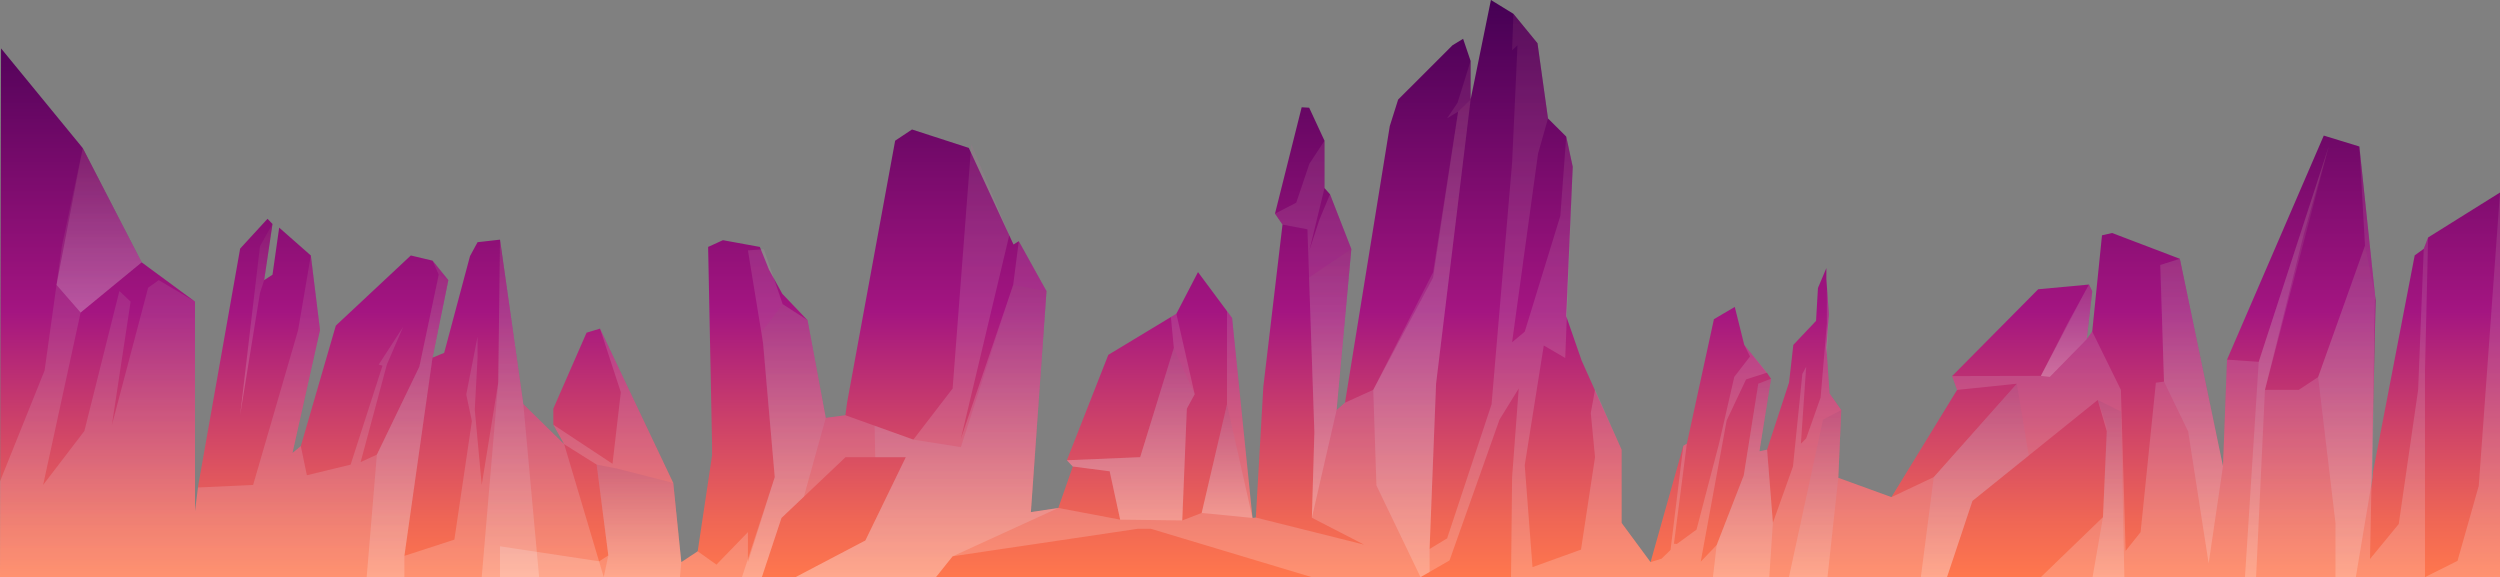 <?xml version="1.0" encoding="UTF-8"?>
<svg xmlns="http://www.w3.org/2000/svg" xmlns:xlink="http://www.w3.org/1999/xlink" viewBox="0 0 1000 230.85">
  <rect x="0" y="0" width="1000" height="230.85" fill="#808080" stroke="none"/>
  <defs>
    <style>
      .cls-1 {
        fill: url(#_Áåçûìÿííûé_ãðàäèåíò_6-6);
      }

      .cls-1, .cls-2, .cls-3, .cls-4, .cls-5, .cls-6, .cls-7, .cls-8, .cls-9, .cls-10, .cls-11, .cls-12, .cls-13, .cls-14, .cls-15, .cls-16, .cls-17, .cls-18, .cls-19, .cls-20, .cls-21, .cls-22 {
        fill-rule: evenodd;
      }

      .cls-1, .cls-3, .cls-4, .cls-5, .cls-6, .cls-7, .cls-8, .cls-9, .cls-10, .cls-11, .cls-12, .cls-13, .cls-14, .cls-15, .cls-16, .cls-17, .cls-18, .cls-19, .cls-20, .cls-21, .cls-22 {
        mix-blend-mode: multiply;
        opacity: .2;
      }

      .cls-2 {
        fill: url(#_Áåçûìÿííûé_ãðàäèåíò_153);
      }

      .cls-3 {
        fill: url(#_Áåçûìÿííûé_ãðàäèåíò_6-20);
      }

      .cls-4 {
        fill: url(#_Áåçûìÿííûé_ãðàäèåíò_6-11);
      }

      .cls-5 {
        fill: url(#_Áåçûìÿííûé_ãðàäèåíò_6-4);
      }

      .cls-6 {
        fill: url(#_Áåçûìÿííûé_ãðàäèåíò_6-17);
      }

      .cls-7 {
        fill: url(#_Áåçûìÿííûé_ãðàäèåíò_6-15);
      }

      .cls-23 {
        isolation: isolate;
      }

      .cls-8 {
        fill: url(#_Áåçûìÿííûé_ãðàäèåíò_6-9);
      }

      .cls-9 {
        fill: url(#_Áåçûìÿííûé_ãðàäèåíò_6-19);
      }

      .cls-10 {
        fill: url(#_Áåçûìÿííûé_ãðàäèåíò_6-2);
      }

      .cls-11 {
        fill: url(#_Áåçûìÿííûé_ãðàäèåíò_6-13);
      }

      .cls-12 {
        fill: url(#_Áåçûìÿííûé_ãðàäèåíò_6-5);
      }

      .cls-13 {
        fill: url(#_Áåçûìÿííûé_ãðàäèåíò_6-10);
      }

      .cls-14 {
        fill: url(#_Áåçûìÿííûé_ãðàäèåíò_6-7);
      }

      .cls-15 {
        fill: url(#_Áåçûìÿííûé_ãðàäèåíò_6);
      }

      .cls-16 {
        fill: url(#_Áåçûìÿííûé_ãðàäèåíò_6-18);
      }

      .cls-17 {
        fill: url(#_Áåçûìÿííûé_ãðàäèåíò_6-16);
      }

      .cls-18 {
        fill: url(#_Áåçûìÿííûé_ãðàäèåíò_6-8);
      }

      .cls-19 {
        fill: url(#_Áåçûìÿííûé_ãðàäèåíò_6-12);
      }

      .cls-20 {
        fill: url(#_Áåçûìÿííûé_ãðàäèåíò_6-14);
      }

      .cls-21 {
        fill: url(#_Áåçûìÿííûé_ãðàäèåíò_6-3);
      }

      .cls-22 {
        fill: url(#_Áåçûìÿííûé_ãðàäèåíò_6-21);
      }
    </style>
    <linearGradient id="_Áåçûìÿííûé_ãðàäèåíò_153" data-name="Áåçûìÿííûé ãðàäèåíò 153" x1="500" y1="230.85" x2="500" y2="0" gradientUnits="userSpaceOnUse">
      <stop offset="0" stop-color="#ff774d"/>
      <stop offset=".1" stop-color="#ef6655"/>
      <stop offset=".3" stop-color="#c63a6d"/>
      <stop offset=".46" stop-color="#a41581"/>
      <stop offset=".78" stop-color="#6c0866"/>
      <stop offset="1" stop-color="#450054"/>
    </linearGradient>
    <linearGradient id="_Áåçûìÿííûé_ãðàäèåíò_6" data-name="Áåçûìÿííûé ãðàäèåíò 6" x1="600" y1="230.85" x2="600" y2="5.52" gradientUnits="userSpaceOnUse">
      <stop offset="0" stop-color="#fff"/>
      <stop offset="1" stop-color="#974577"/>
    </linearGradient>
    <linearGradient id="_Áåçûìÿííûé_ãðàäèåíò_6-2" data-name="Áåçûìÿííûé ãðàäèåíò 6" x1="938.64" x2="938.64" y2="98.31" xlink:href="#_Áåçûìÿííûé_ãðàäèåíò_6"/>
    <linearGradient id="_Áåçûìÿííûé_ãðàäèåíò_6-3" data-name="Áåçûìÿííûé ãðàäèåíò 6" x1="914.75" x2="914.75" y2="58.6" xlink:href="#_Áåçûìÿííûé_ãðàäèåíò_6"/>
    <linearGradient id="_Áåçûìÿííûé_ãðàäèåíò_6-4" data-name="Áåçûìÿííûé ãðàäèåíò 6" x1="876.65" y1="225.35" x2="876.65" y2="103.52" xlink:href="#_Áåçûìÿííûé_ãðàäèåíò_6"/>
    <linearGradient id="_Áåçûìÿííûé_ãðàäèåíò_6-5" data-name="Áåçûìÿííûé ãðàäèåíò 6" x1="826.61" y1="150.75" x2="826.61" y2="113.82" xlink:href="#_Áåçûìÿííûé_ãðàäèåíò_6"/>
    <linearGradient id="_Áåçûìÿííûé_ãðàäèåíò_6-6" data-name="Áåçûìÿííûé ãðàäèåíò 6" x1="843.39" x2="843.39" y2="159.99" xlink:href="#_Áåçûìÿííûé_ãðàäèåíò_6"/>
    <linearGradient id="_Áåçûìÿííûé_ãðàäèåíò_6-7" data-name="Áåçûìÿííûé ãðàäèåíò 6" x1="726.04" x2="726.04" y2="164.02" xlink:href="#_Áåçûìÿííûé_ãðàäèåíò_6"/>
    <linearGradient id="_Áåçûìÿííûé_ãðàäèåíò_6-8" data-name="Áåçûìÿííûé ãðàäèåíò 6" x1="697.17" x2="697.17" y2="151.52" xlink:href="#_Áåçûìÿííûé_ãðàäèåíò_6"/>
    <linearGradient id="_Áåçûìÿííûé_ãðàäèåíò_6-9" data-name="Áåçûìÿííûé ãðàäèåíò 6" x1="789.92" x2="789.92" y2="153.48" xlink:href="#_Áåçûìÿííûé_ãðàäèåíò_6"/>
    <linearGradient id="_Áåçûìÿííûé_ãðàäèåíò_6-10" data-name="Áåçûìÿííûé ãðàäèåíò 6" x1="532.08" y1="207.1" x2="532.08" y2="99.61" xlink:href="#_Áåçûìÿííûé_ãðàäèåíò_6"/>
    <linearGradient id="_Áåçûìÿííûé_ãðàäèåíò_6-11" data-name="Áåçûìÿííûé ãðàäèåíò 6" x1="568.77" x2="568.77" y2="39.84" xlink:href="#_Áåçûìÿííûé_ãðàäèåíò_6"/>
    <linearGradient id="_Áåçûìÿííûé_ãðàäèåíò_6-12" data-name="Áåçûìÿííûé ãðàäèåíò 6" x1="370.78" x2="370.78" y2="113.96" xlink:href="#_Áåçûìÿííûé_ãðàäèåíò_6"/>
    <linearGradient id="_Áåçûìÿííûé_ãðàäèåíò_6-13" data-name="Áåçûìÿííûé ãðàäèåíò 6" x1="255.59" x2="255.59" y2="185.85" xlink:href="#_Áåçûìÿííûé_ãðàäèåíò_6"/>
    <linearGradient id="_Áåçûìÿííûé_ãðàäèåíò_6-14" data-name="Áåçûìÿííûé ãðàäèåíò 6" x1="313.55" x2="313.55" y2="121.69" xlink:href="#_Áåçûìÿííûé_ãðàäèåíò_6"/>
    <linearGradient id="_Áåçûìÿííûé_ãðàäèåíò_6-15" data-name="Áåçûìÿííûé ãðàäèåíò 6" x1="452.31" y1="208.18" x2="452.31" y2="139.19" xlink:href="#_Áåçûìÿííûé_ãðàäèåíò_6"/>
    <linearGradient id="_Áåçûìÿííûé_ãðàäèåíò_6-16" data-name="Áåçûìÿííûé ãðàäèåíò 6" x1="490.83" y1="207.18" x2="490.83" y2="161.73" xlink:href="#_Áåçûìÿííûé_ãðàäèåíò_6"/>
    <linearGradient id="_Áåçûìÿííûé_ãðàäèåíò_6-17" data-name="Áåçûìÿííûé ãðàäèåíò 6" x1="120.75" x2="120.75" y2="59.24" xlink:href="#_Áåçûìÿííûé_ãðàäèåíò_6"/>
    <linearGradient id="_Áåçûìÿííûé_ãðàäèåíò_6-18" data-name="Áåçûìÿííûé ãðàäèåíò 6" x1="102.53" y1="166" x2="102.53" y2="89.59" xlink:href="#_Áåçûìÿííûé_ãðàäèåíò_6"/>
    <linearGradient id="_Áåçûìÿííûé_ãðàäèåíò_6-19" data-name="Áåçûìÿííûé ãðàäèåíò 6" x1="163" x2="163" y2="109.88" xlink:href="#_Áåçûìÿííûé_ãðàäèåíò_6"/>
    <linearGradient id="_Áåçûìÿííûé_ãðàäèåíò_6-20" data-name="Áåçûìÿííûé ãðàäèåíò 6" x1="204.17" x2="204.17" y2="95.86" xlink:href="#_Áåçûìÿííûé_ãðàäèåíò_6"/>
    <linearGradient id="_Áåçûìÿííûé_ãðàäèåíò_6-21" data-name="Áåçûìÿííûé ãðàäèåíò 6" x1="39.63" y1="125.02" x2="39.63" y2="59.24" xlink:href="#_Áåçûìÿííûé_ãðàäèåíò_6"/>
  </defs>
  <g class="cls-23">
    <g id="Layer_2" data-name="Layer 2">
      <g id="Layer_1-2" data-name="Layer 1">
        <g id="stone-2">
          <polygon class="cls-2" points="200 230.85 1000 230.85 1000 77.01 971.25 94.98 969.5 99.53 965.88 102.15 949.26 188.43 948.55 195.87 950.25 120.25 943.75 58.6 929.51 54.23 890.81 143.86 889.19 186.52 871.94 103.52 844.85 93.2 840.8 94.12 836.89 132.6 834.68 135.7 836.89 116.49 835.58 113.82 815.28 115.7 780.85 150.43 782.83 155.97 756.57 198.85 735.32 191.13 736.5 164.02 731.82 157.39 730.55 139.02 731.54 125.85 730.55 111.68 730.55 107.23 727.18 115.2 726.42 128.35 717.33 137.96 715.63 152.96 706.83 179.85 703.77 180.52 708.4 151.52 706.83 149.18 697.7 137.96 693.91 122.77 685.57 127.67 674.74 177.46 673.32 178.34 660.22 224.85 648.65 209.18 648.65 179.89 632.67 144.27 626.49 126.5 629.09 66.71 626.49 54.63 619.2 47.38 615 17.3 605.36 5.52 596.37 0 588.24 39.84 588.24 24.37 585.24 15.52 581 18.11 559.25 39.84 555.91 50.45 538 161.06 534.64 164.02 540.53 99.61 532 77.71 529.8 75.22 529.8 56.28 523.67 43.08 520.67 42.91 510 85.46 513 89.84 505.33 154.75 502.33 207.02 501 207.18 492.83 127.19 479.2 108.84 470.55 125.49 443.32 141.94 426.75 184.1 429.12 186.6 423.33 203.18 412.35 204.85 418.59 116.45 407.51 96.48 405.4 97.8 387.52 59.16 364.8 51.79 358.06 56.28 338.83 161.06 338.16 166.09 330.31 167.15 323.01 128.09 312.91 117.51 307.58 107.81 303.94 98.77 289.17 96.07 283.25 98.77 284.82 177.68 284.82 182.18 279.08 220.52 272.52 224.85 269.3 193.18 240 131.45 234.62 133.08 221.33 163.46 221.33 169.88 225.67 177.68 209.33 161.66 200 95.86 191.02 96.88 188 102.45 177.67 141.14 173.01 143.07 179.33 112.06 173.01 104.25 164.33 102.19 134.33 130.25 120.33 178.43 117 181.18 128 132.02 124.33 102.19 111.67 91.05 109 109.88 105.67 112.06 109 89.59 107 87.52 96.06 99.44 79.33 193.97 78 204.52 78 120.64 56.67 104.94 33.11 59.24 .42 19.36 0 230.85 200 230.85 200 230.85"/>
          <polygon class="cls-15" points="1000 77.01 991.5 194.35 983 224.35 970 230.85 970 148 971.25 94.98 969.5 99.53 967.25 155.94 959.5 209.6 948 223.6 948.55 195.87 950.02 118.12 943.75 58.6 946 98.31 927.25 150.85 919.5 155.94 905.98 155.94 921.5 93.76 931.5 58.6 903.49 144.73 890.81 143.86 889.19 186.52 871.94 103.52 864.12 106 865.6 152.64 862.35 153.09 856.24 212.85 850.25 220.35 848.36 155.94 836.89 132.6 834.68 135.7 836.89 116.49 835.58 113.82 827.04 129.4 816.34 150.35 780.85 150.43 782.83 155.97 806.72 153.48 773.5 190.85 756.57 198.85 735.32 191.13 736.5 164.02 731.82 157.39 730.74 141.77 731.54 125.85 730.74 115.81 730.74 129.4 728.25 158.98 722.47 175.35 720.36 177.48 722.47 146.68 720.94 149.55 717.19 186.6 709.16 209.1 706.83 179.85 703.77 180.52 708.4 151.52 703.32 153.48 697.5 190.18 686.67 218.02 680.29 224.68 690.67 168.18 698.42 151.77 706.84 149.06 697.7 137.96 700.01 142.59 693.71 150.75 687.63 177.35 678.61 211.85 670.73 217.6 669.58 217.48 674.74 177.46 673.32 178.34 668.21 219.98 664.63 223.48 660.22 224.85 648.65 209.18 648.65 179.89 638.01 155.85 636.31 165.2 638.01 182.87 632.4 219.85 613 226.85 609.89 186.1 617.51 138.2 626.09 143.19 629.09 66.71 626.49 54.63 624.14 86.33 609.89 132.68 604.84 136.89 615.22 61.45 619.2 47.38 615 17.3 605.36 5.52 604.84 20.1 607 18.1 604.84 65.1 596.62 161.73 578.85 215.35 571.83 219.6 574.43 153.48 588.24 39.84 588.24 24.37 583 41.14 578.85 47.31 583.25 44.65 573.24 111 549.3 155.94 538 161.06 534.64 164.02 540.53 99.61 532 77.71 527.75 87.9 523.75 100.15 529.8 75.22 529.8 56.28 523.75 65.5 518.5 81.08 510 85.46 513 89.84 522.97 91.72 525.75 172.85 524.75 207.1 545.61 217.85 502.33 207.02 501 207.18 492.83 127.19 490.8 124.45 490.8 161.73 480.67 205.18 472.9 208.18 474.73 163.46 477.88 157.69 470.55 125.49 468.35 126.82 469.53 139.19 456.07 182.87 426.75 184.1 429.12 186.6 443.87 188.52 448.06 207.85 423.33 203.18 412.35 204.85 418.59 116.45 407.51 96.48 405.28 113.96 384.34 175.52 403.7 94.13 388.53 57.6 381.05 155.4 365.34 175.85 338.16 166.09 330.31 167.15 323.01 128.09 313.08 121.69 305.57 99.69 299.17 100.15 305.28 137.53 309.9 190.85 299.17 224.85 299.17 212.85 286.58 225.85 279.08 220.52 272.52 224.85 269.3 193.18 240 131.45 248.33 156.88 245 185.52 221.33 169.88 225.67 177.68 238.67 185.85 243.33 222.18 239.67 224.52 200 218.52 200 230.85 304.74 230.85 312.59 207.18 338.22 182.87 362.33 182.87 346.16 216.18 318.23 230.85 374.38 230.85 381.05 222.52 455.08 211.52 460.37 211.52 524.67 230.85 568.21 230.85 579.81 224.18 599.8 167.85 607.49 155.4 604.84 190.85 604.41 230.85 778.8 230.85 788.98 200.35 839.09 159.99 842.73 172.6 841.19 206.85 816.34 230.85 1000 230.85 1000 77.01"/>
          <polygon class="cls-10" points="927.25 150.85 934.19 209.18 934.19 230.85 942.33 230.85 949.03 190.85 950.02 118.12 946 98.31 927.25 150.85"/>
          <polygon class="cls-21" points="905.98 155.94 902.43 230.85 897.99 230.85 903.49 144.73 931.5 58.6 905.98 155.94"/>
          <polygon class="cls-5" points="865.6 152.64 875.27 172.6 883.46 225.35 889.19 186.52 871.94 103.52 864.12 106 865.6 152.64"/>
          <polygon class="cls-12" points="836.89 116.49 835.58 113.82 816.34 150.35 819.92 150.75 834.68 135.7 836.89 116.49"/>
          <polygon class="cls-1" points="839.09 159.99 848.36 164.58 849.75 230.85 837.03 230.85 841.19 206.85 842.73 170.58 839.09 159.99"/>
          <polygon class="cls-14" points="736.5 164.02 729.2 167.85 715.58 230.85 731 230.85 735.32 191.13 736.5 164.02"/>
          <polygon class="cls-18" points="703.77 180.52 706.83 179.85 709.16 209.1 707.71 230.85 685.17 230.85 686.67 218.02 697.5 190.18 703.32 153.48 708.4 151.52 703.77 180.52"/>
          <polygon class="cls-8" points="806.72 153.48 811.5 182.21 788.98 200.35 778.8 230.85 768.34 230.85 773.5 190.85 806.72 153.48"/>
          <polygon class="cls-13" points="540.53 99.61 523.63 111 525.75 172.85 524.75 207.1 534.64 164.02 540.53 99.61"/>
          <polygon class="cls-4" points="588.24 39.84 583.25 44.65 573.24 108.88 549.3 155.94 550.57 194.18 568.21 230.85 571.83 228.77 571.83 219.6 574.43 153.48 588.24 39.84"/>
          <polygon class="cls-19" points="405.28 113.96 418.59 116.45 412.35 204.85 423.33 203.18 381.05 222.52 374.38 230.85 318.23 230.85 346.16 216.18 362.33 182.87 350.1 182.87 349.85 170.29 365.34 175.85 384.34 178.85 405.28 113.96"/>
          <polygon class="cls-11" points="269.3 193.18 246.5 187.35 238.67 185.85 243.33 222.18 241.5 230.85 271.98 230.85 272.52 224.85 269.3 193.18"/>
          <polygon class="cls-20" points="296.79 230.85 309.9 190.85 304.74 132.7 313.08 121.69 323.01 128.09 330.31 167.15 321.56 198.67 312.59 207.18 304.74 230.85 296.79 230.85"/>
          <polygon class="cls-7" points="456.07 182.87 426.75 184.1 429.12 186.6 443.87 188.52 448.06 207.85 472.9 208.18 474.73 163.46 477.88 157.69 469.53 139.19 456.07 182.87"/>
          <polygon class="cls-17" points="490.8 161.73 501 207.18 480.67 205.18 490.8 161.73"/>
          <polygon class="cls-6" points="200 95.86 199.3 152.99 192.69 193.97 189.91 163.88 191.02 143.07 191.02 134.66 186.5 157.8 188.75 168.46 181.75 215.85 161.75 222.35 173.01 143.07 179.33 112.06 173.01 104.25 175.5 109.88 167.75 146.65 150.75 181.85 144.25 184.83 154.75 145.82 161.25 130.77 151.5 145.82 153 146.27 140.25 185.85 122.75 190.1 120.33 178.43 117 181.18 128 132.02 124.33 102.19 119.25 132.02 101.25 193.97 79.2 195 78 204.52 78 120.64 63.5 112.06 59.25 115.09 44.75 170.02 52.25 120.64 47.75 116.42 33.75 172.4 17.25 193.97 32.25 125.02 56.67 104.94 33.11 59.24 24.75 98.49 17.84 148.19 0 192.55 0 230.85 241.5 230.85 225.67 177.68 209.33 161.66 200 95.86"/>
          <polygon class="cls-16" points="109 89.59 105.67 112.06 103.99 117.19 96.06 166 103.99 98.49 109 89.59"/>
          <polygon class="cls-9" points="175.5 109.88 179.33 112.06 173.01 143.07 161.75 222.35 161.75 230.85 146.67 230.85 150.75 181.85 167.75 146.65 175.5 109.88"/>
          <polygon class="cls-3" points="200 95.86 199.3 152.99 192.69 230.85 215.65 230.85 209.33 161.66 200 95.86"/>
          <polygon class="cls-22" points="56.67 104.94 32.25 125.02 22.6 113.96 33.11 59.24 56.67 104.94"/>
        </g>
      </g>
    </g>
  </g>
</svg>
